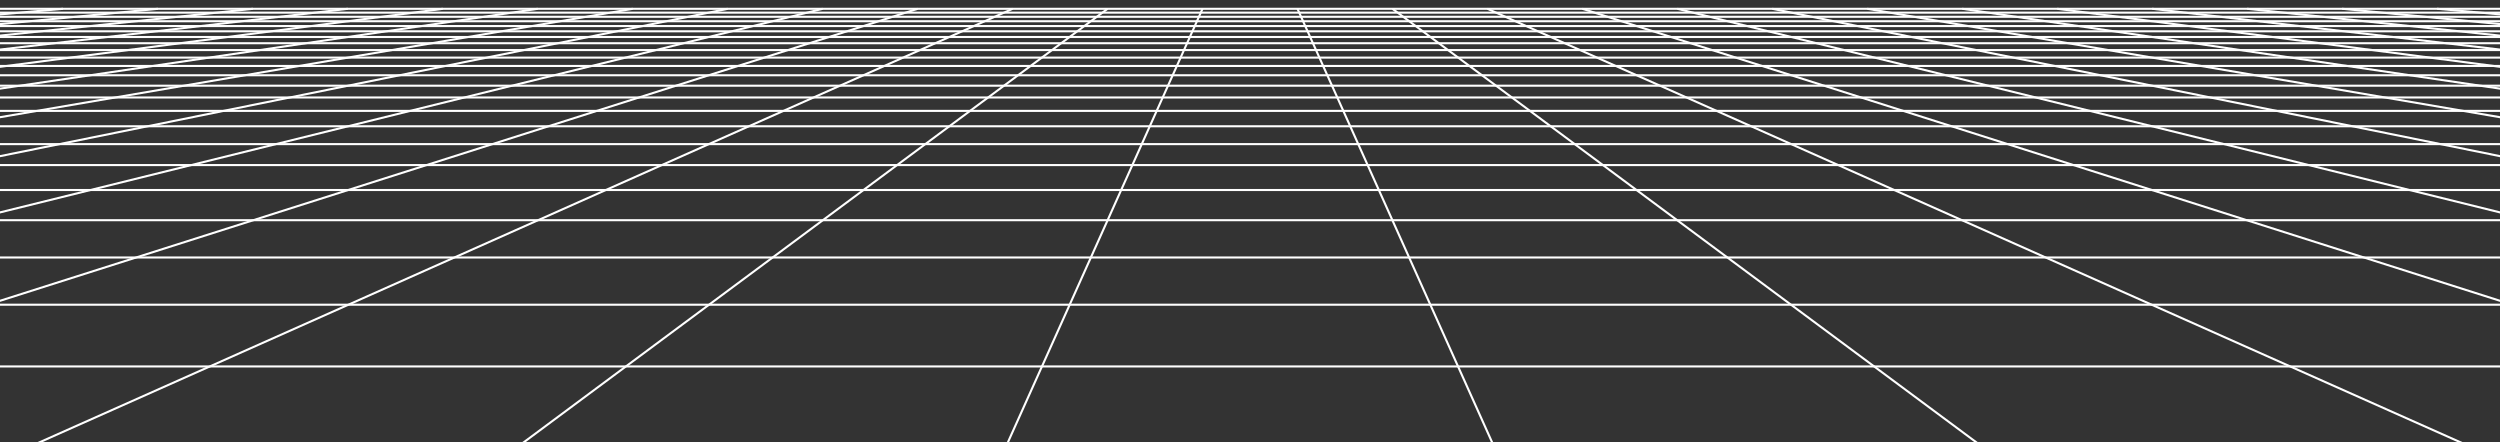 <svg viewBox="0 0 1198 212" fill="none" xmlns="http://www.w3.org/2000/svg">

<rect x="0" y="0" width="1198" height="212" fill="#333333" stroke="none"/>

<path d="M30.16 4.214L-2345.9 215.925" stroke="white" stroke-miterlimit="10"/>
<path d="M75.666 4.214L-2110.31 215.925" stroke="white" stroke-miterlimit="10"/>
<path d="M121.174 4.214L-1874.72 215.925" stroke="white" stroke-miterlimit="10"/>
<path d="M166.681 4.214L-1639.13 215.925" stroke="white" stroke-miterlimit="10"/>
<path d="M212.188 4.214L-1403.54 215.925" stroke="white" stroke-miterlimit="10"/>
<path d="M257.694 4.214L-1167.94 215.925" stroke="white" stroke-miterlimit="10"/>
<path d="M303.203 4.214L-932.351 215.925" stroke="white" stroke-miterlimit="10"/>
<path d="M348.71 4.214L-696.758 215.925" stroke="white" stroke-miterlimit="10"/>
<path d="M394.217 4.214L-461.166 215.925" stroke="white" stroke-miterlimit="10"/>
<path d="M439.724 4.214L-225.573 215.925" stroke="white" stroke-miterlimit="10"/>
<path d="M485.233 4.214L10.02 215.925" stroke="white" stroke-miterlimit="10"/>
<path d="M530.74 4.214L245.611 215.925" stroke="white" stroke-miterlimit="10"/>
<path d="M576.247 4.214L481.204 215.925" stroke="white" stroke-miterlimit="10"/>
<path d="M621.755 4.214L716.796 215.925" stroke="white" stroke-miterlimit="10"/>
<path d="M667.262 4.214L952.389 215.925" stroke="white" stroke-miterlimit="10"/>
<path d="M712.77 4.214L1187.98 215.925" stroke="white" stroke-miterlimit="10"/>
<path d="M758.275 4.214L1423.57 215.925" stroke="white" stroke-miterlimit="10"/>
<path d="M803.784 4.214L1659.16 215.925" stroke="white" stroke-miterlimit="10"/>
<path d="M849.29 4.214L1894.76 215.925" stroke="white" stroke-miterlimit="10"/>
<path d="M894.799 4.214L2130.35 215.925" stroke="white" stroke-miterlimit="10"/>
<path d="M940.305 4.214L2365.94 215.925" stroke="white" stroke-miterlimit="10"/>
<path d="M985.812 4.214L2601.53 215.925" stroke="white" stroke-miterlimit="10"/>
<path d="M1031.32 4.214L2837.13 215.925" stroke="white" stroke-miterlimit="10"/>
<path d="M1076.83 4.214L3072.72 215.925" stroke="white" stroke-miterlimit="10"/>
<path d="M1122.33 4.214L3308.31 215.925" stroke="white" stroke-miterlimit="10"/>
<path d="M1167.84 4.214L3543.9 215.925" stroke="white" stroke-miterlimit="10"/>
<path d="M1227.62 4.214H-29.62" stroke="white" stroke-miterlimit="10"/>
<path d="M1250.48 6.057H-52.477" stroke="white" stroke-miterlimit="10"/>
<path d="M1275.06 8.039H-77.058" stroke="white" stroke-miterlimit="10"/>
<path d="M1301.57 10.177H-103.566" stroke="white" stroke-miterlimit="10"/>
<path d="M1330.24 12.488H-132.239" stroke="white" stroke-miterlimit="10"/>
<path d="M1361.35 14.997H-163.351" stroke="white" stroke-miterlimit="10"/>
<path d="M1395.23 17.729H-197.229" stroke="white" stroke-miterlimit="10"/>
<path d="M1432.26 20.714H-234.256" stroke="white" stroke-miterlimit="10"/>
<path d="M1472.9 23.991H-274.897" stroke="white" stroke-miterlimit="10"/>
<path d="M1517.71 27.604H-319.704" stroke="white" stroke-miterlimit="10"/>
<path d="M1567.35 31.606H-369.347" stroke="white" stroke-miterlimit="10"/>
<path d="M1622.66 36.066H-424.66" stroke="white" stroke-miterlimit="10"/>
<path d="M1684.68 41.066H-486.675" stroke="white" stroke-miterlimit="10"/>
<path d="M1754.69 46.71H-556.688" stroke="white" stroke-miterlimit="10"/>
<path d="M1834.35 53.134H-636.354" stroke="white" stroke-miterlimit="10"/>
<path d="M1925.82 60.508H-727.816" stroke="white" stroke-miterlimit="10"/>
<path d="M2031.91 69.062H-833.905" stroke="white" stroke-miterlimit="10"/>
<path d="M2156.43 79.103H-958.434" stroke="white" stroke-miterlimit="10"/>
<path d="M2304.67 91.054H-1106.67" stroke="white" stroke-miterlimit="10"/>
<path d="M2484.08 105.521H-1286.08" stroke="white" stroke-miterlimit="10"/>
<path d="M2705.68 123.388H-1507.68" stroke="white" stroke-miterlimit="10"/>
<path d="M2986.33 146.016H-1788.32" stroke="white" stroke-miterlimit="10"/>
<path d="M3353.23 175.599H-2155.23" stroke="white" stroke-miterlimit="10"/>

</svg>
